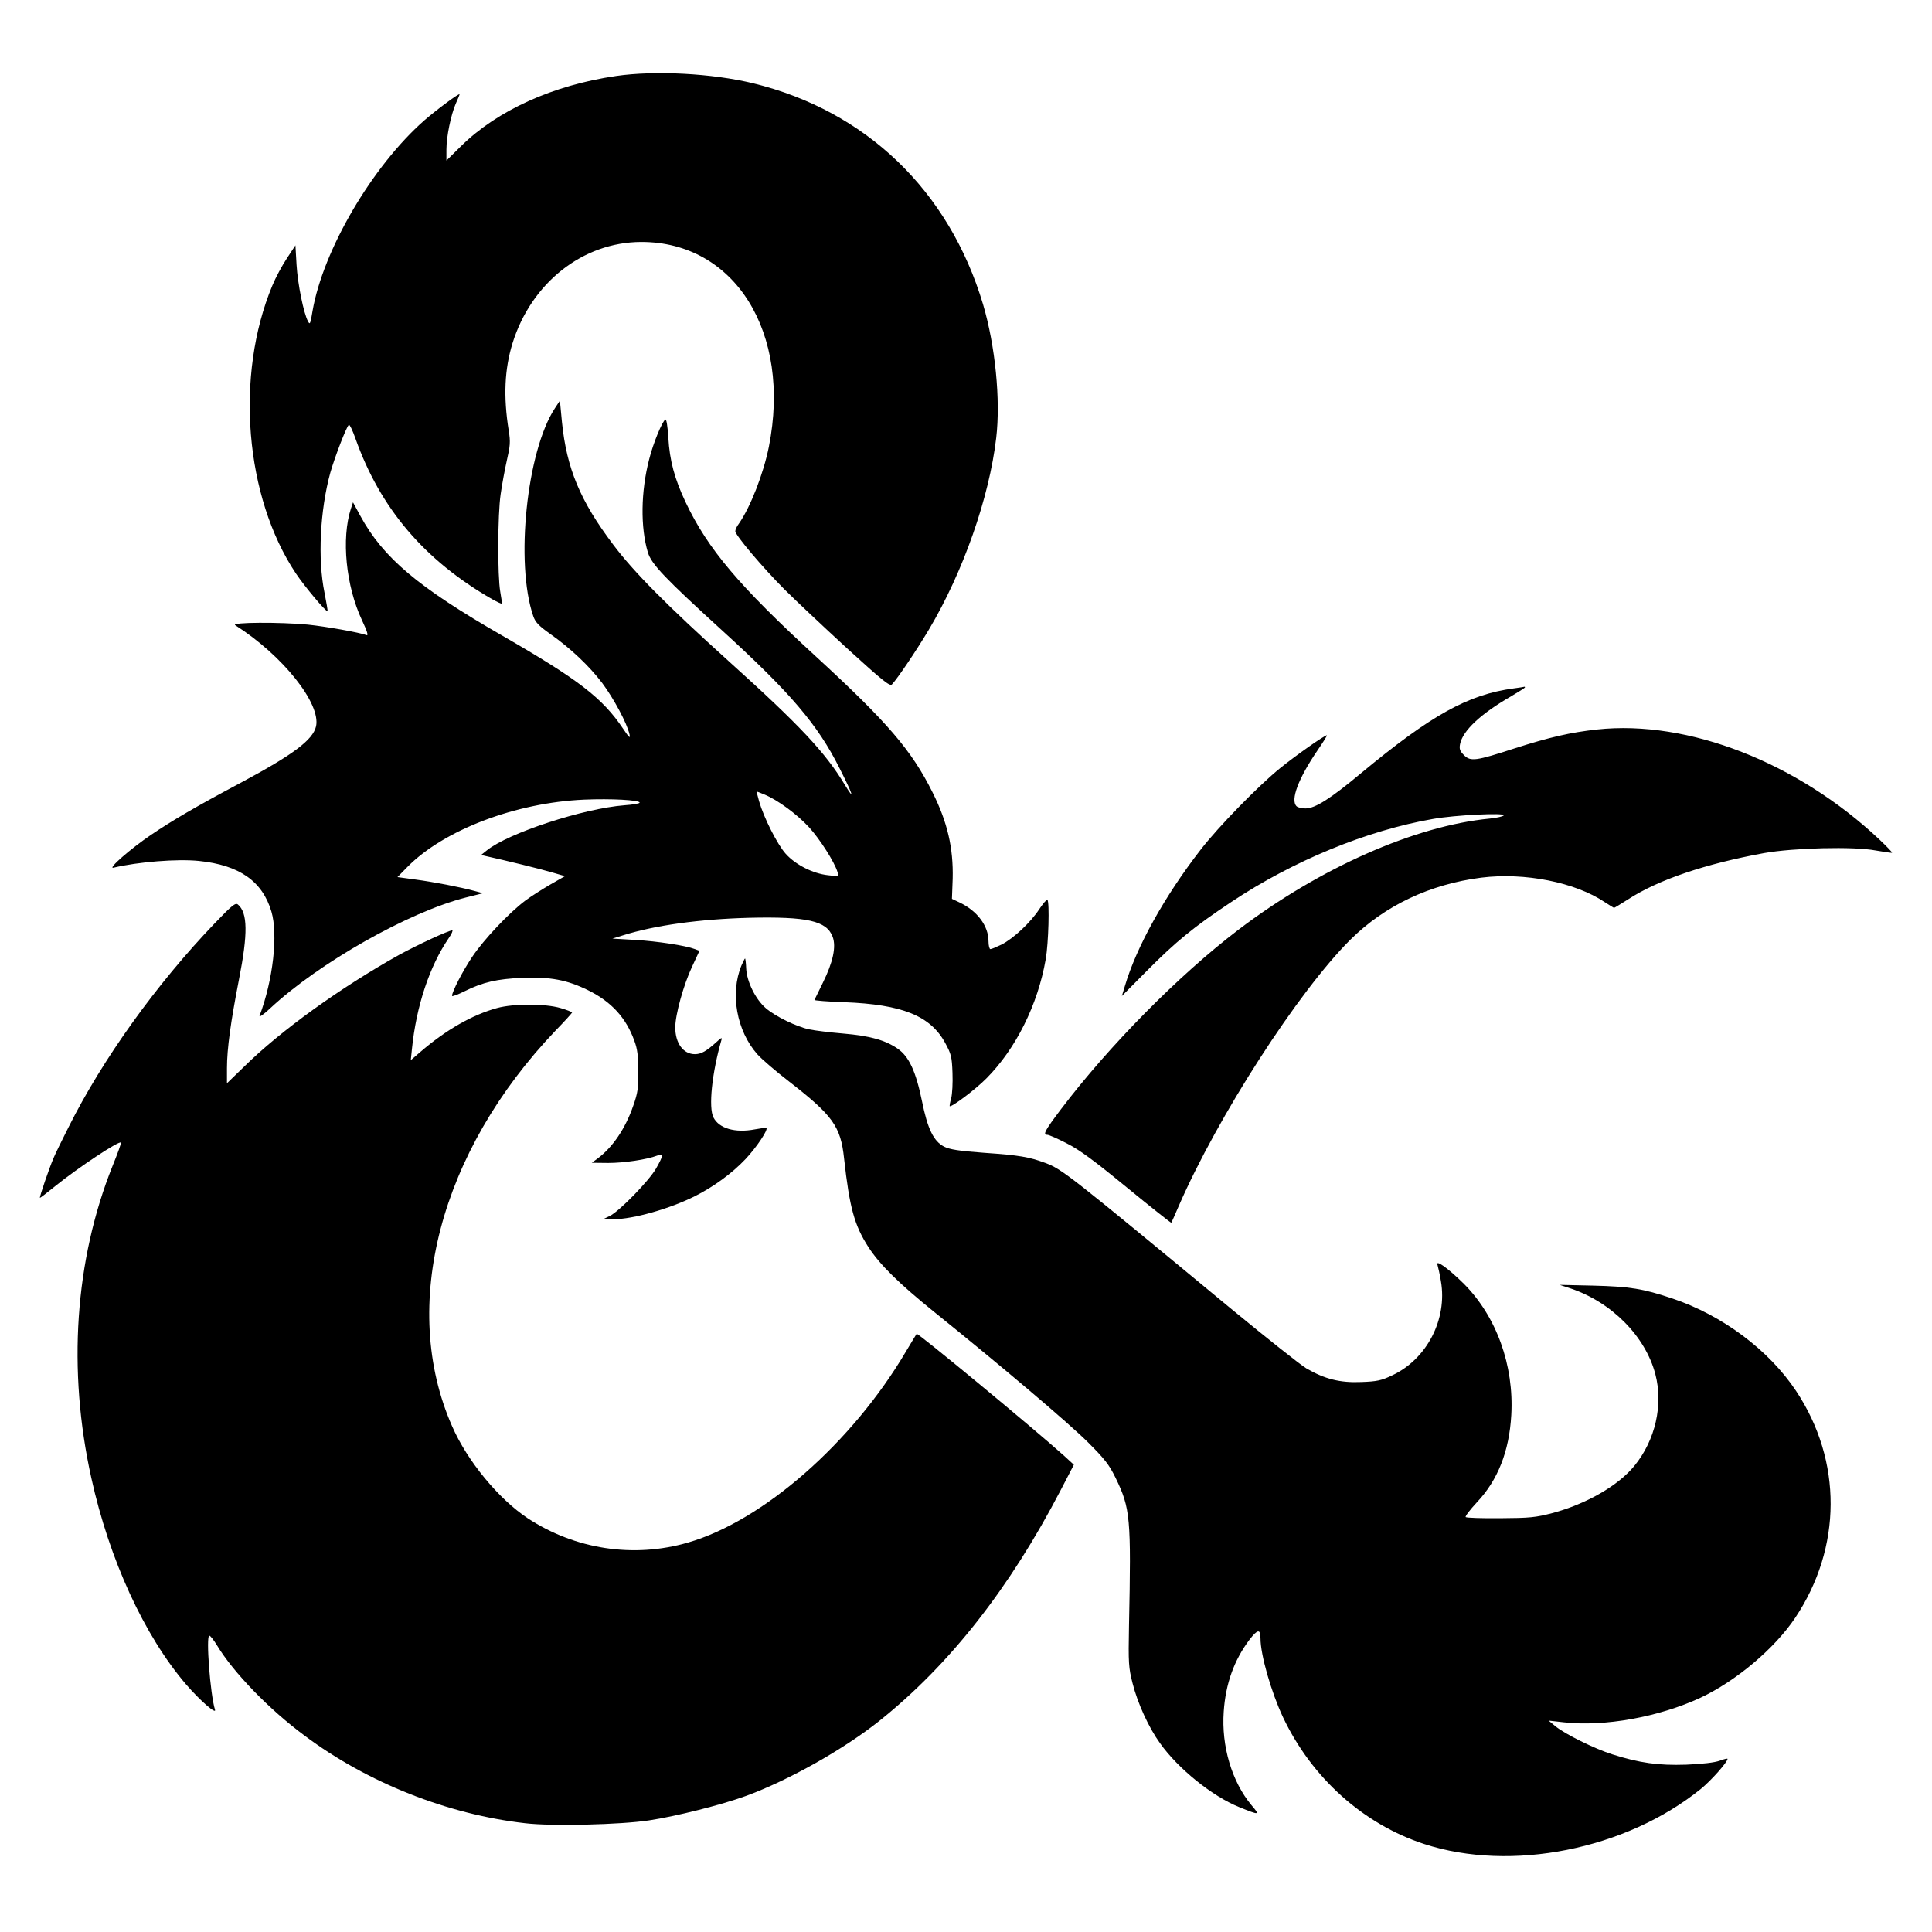 <svg version="1" xmlns="http://www.w3.org/2000/svg" width="1373.333" height="1373.333" viewBox="0 0 1030 1030"><path d="M328.5 40.5c-33.7 4.9-63.3 18.3-82.7 37.4l-7.8 7.7v-5.8c0-7 2.4-18.6 5-24.6 1.1-2.4 2-4.6 2-4.9 0-.9-12 8-18.7 13.8-27.9 24.5-54.1 69.3-59.7 101.8-1.1 6.8-1.4 7.4-2.4 5.4-2.3-4.2-5.5-19.9-6.1-30.1l-.6-10.4-4.6 7c-2.6 3.9-6 10.3-7.7 14.4-20 47.9-14.7 112.8 12.6 153.6 4.7 7 16.1 20.6 16.8 20 .2-.2-.6-4.6-1.6-9.8-3.7-18-2.4-43.9 3.1-64 2.4-8.4 8.7-24.8 9.9-25.5.4-.3 2 3 3.5 7.3 13.2 37.2 36.8 64.9 72.8 85.6 2.7 1.5 5 2.6 5.2 2.4.2-.1-.2-3-.8-6.3-1.5-8.4-1.4-41.2.2-52 .7-5 2.2-13.1 3.3-18 1.8-7.8 2-9.9 1-16-2.9-18.1-2.2-32.7 2-46.4 10-32.3 37.5-54 68.6-54.1 50-.1 80.2 48.3 68.1 109.2-2.9 14.4-9.8 32.1-16 41-1.1 1.4-1.9 3.2-1.9 4 0 2.1 14.6 19.4 26.3 31.1 5.6 5.6 20.5 19.6 33 31.1 19.3 17.6 23.1 20.6 24.2 19.5 3.1-3.3 13.2-18.3 19.8-29.4 18.2-30.6 32.1-70.3 35.8-102 2.4-20.2-.5-49.2-7-71.2C506 101.7 461.8 59.1 401.5 44.4c-21.7-5.3-52.3-6.9-73-3.9z"/><path d="M295.8 217.7c-15 22.8-21.2 82.6-11.5 110.8 1.1 3.2 2.9 5.1 8.8 9.3 11.1 7.8 21 17.2 28 26.4 6.1 8.2 13.2 21.4 14.5 27.3.5 2.4-.1 1.9-3.4-3-11-16.4-23.8-26.2-64.2-49.5-45.2-26-63.7-41.6-75.9-64l-3.9-7.2-1.1 3.3c-5.2 15.9-2.7 41.3 5.9 59.6 2.8 5.9 3.5 8.3 2.4 7.9-3.6-1.4-21.6-4.6-31.3-5.6-14.7-1.4-41.2-1.3-38.7.3 25.3 16.1 45.7 41.7 43.1 53.9-1.7 7.3-12.1 15.1-40.5 30.3-23.7 12.6-36.1 19.9-47.5 27.6-10.8 7.3-23.4 18.3-20 17.5 12.9-3.1 34.1-4.8 45.6-3.6 21.5 2.2 33.8 10.8 38.6 27 3.6 12.2.9 36.4-6.3 55.5-.4 1.1 2.1-.6 5.7-4 26.1-24.3 73.9-51.3 104.2-59l9.2-2.3-4.5-1.2c-7.7-2.1-21.8-4.8-31.6-6.1l-9.5-1.3 5.3-5.4c19.4-19.7 57.6-34.3 94.3-35.9 14.2-.6 29.5.2 29.5 1.6 0 .5-3.6 1.1-8 1.4-22 1.7-62 14.8-73.5 24.1l-3 2.4 2.5.6c10.4 2.3 29.7 7 35.3 8.7l6.9 2-7.7 4.4c-4.3 2.5-10.3 6.3-13.4 8.6-8.8 6.6-22.2 20.8-28.4 30.1-5.1 7.6-10.7 18.5-10.7 20.7 0 .5 3-.6 6.8-2.5 9.7-4.8 17.1-6.5 30.7-7.1 14.9-.6 23.8 1.1 35 6.6 12.4 6.1 20.3 14.7 24.7 27 1.6 4.2 2.1 8.2 2.1 16.1.1 9-.3 11.7-2.7 18.5-4.2 12.2-11 22.2-19.1 28.2l-3 2.2 8.7.1c8.5 0 20.6-1.8 26.1-3.9 3.6-1.4 3.5-.3-.5 6.8-3.7 6.5-19.7 23-24.8 25.4l-3.5 1.7h5.5c10.5 0 30.2-5.6 43.5-12.3 10.1-5.1 19.7-12.1 27-19.8 5.9-6.3 12.1-15.6 11.1-16.6-.1-.2-2.9.2-6.2.8-10.5 2-19-.5-22-6.3-2.8-5.3-.8-23.9 4.2-41.3.5-1.6 0-1.4-2.7 1.1-5.3 4.8-8.1 6.4-11.4 6.4-6.2 0-10.5-5.8-10.5-14.3 0-6.7 4.4-22.6 8.9-32.2l4-8.6-2.4-.9c-4.9-1.9-20-4.2-31.8-4.9l-12.2-.7 5.5-1.7c17-5.4 41.1-8.7 67.5-9.4 30.8-.7 41.2 1.6 44.4 10.1 2 5.3.2 13.6-5.2 24.5-2.3 4.7-4.3 8.8-4.5 9.2-.1.3 7.1.9 16 1.2 30.8 1.2 45.8 7.2 53.7 21.7 3.2 5.9 3.6 7.4 3.9 16 .2 5.3-.1 11.3-.7 13.5-.6 2.1-.9 4-.8 4.2.9.8 13.9-9 19.6-14.8 15.7-15.8 27.4-39.3 31.6-63.5 1.5-8.5 2.1-30.5.9-31.7-.4-.3-2.3 2-4.4 5.1-4.5 6.9-13.6 15.5-20.1 18.8-2.7 1.3-5.3 2.4-5.9 2.4-.5 0-1-1.9-1-4.2 0-8.2-6-16.2-15.5-20.7l-4-1.9.4-10.8c.4-16.3-2.8-30.1-10.7-45.9C486 400 473.1 385 435 350c-41.1-37.7-57.7-57.4-69.5-82.3-5.9-12.5-8.5-22.2-9.2-34.4-.4-6.3-1-10-1.6-9.6-1.7 1-6.5 12.7-8.6 21.1-4.5 17.3-4.7 36.4-.7 49.7 1.9 6.3 9.1 13.8 39.8 41.8 36.1 32.9 50.8 50.1 62.3 73.1 7.2 14.2 8.5 18.2 2.9 9-10.3-17.1-23.7-31.5-61.9-65.9-33.1-29.9-50.8-47.7-61.7-62.3-17.5-23.2-24.7-40.5-27.2-65.1l-1.1-11.5-2.7 4.1zm111.8 205.9c7 2.9 17.2 10.4 23.6 17.3 5.9 6.4 13.7 18.7 15.3 24 .7 2.4.7 2.4-5.1 1.7-8.1-.9-17.3-5.6-22.5-11.4-4.5-5-11.7-19.3-14.2-28-.8-2.8-1.4-5.2-1.2-5.2.1 0 2 .7 4.1 1.6zM807 367c-24.4 3.3-44 14.2-81.5 45.3-16.3 13.6-24.4 18.7-29.5 18.7-2 0-4.1-.5-4.8-1.2-3.3-3.3.9-14.6 11.1-29.6 3.1-4.5 5.4-8.2 5.1-8.2-1.3 0-16.5 10.7-24.9 17.5-11.6 9.4-33 31.3-42.4 43.5-19.1 24.6-34.2 51.7-40.4 72.7l-1.6 5.3 13.2-13.3c15.7-15.8 25.1-23.5 45.1-36.8 33-22 72.4-38.2 107.6-44.3 11.6-2.1 38.6-3.4 37.7-1.9-.4.6-3.7 1.3-7.4 1.7-39.8 3.8-90.7 26.3-134.1 59.3-31.8 24.2-69.1 62-94.6 95.7-8.6 11.4-9.8 13.6-7.2 13.6.8 0 5.4 2 10.2 4.5 6.8 3.4 14.4 9 32.2 23.6 12.8 10.5 23.5 18.9 23.6 18.8.2-.2 2-4.2 4-8.9 20.8-47.8 63.8-114.5 91.6-142.1 18.3-18.1 42.3-29.5 69.7-33 23.1-2.9 50.2 2.5 65.9 13.1 2.5 1.6 4.7 3 4.9 3 .2 0 3.7-2.1 7.6-4.6 16-10.4 41.2-18.9 72.4-24.6 15.7-2.8 47.9-3.6 59.4-1.4 4.7.8 8.6 1.4 8.8 1.2.2-.2-2.8-3.3-6.7-7-43.6-41.1-102-63.9-150.5-58.7-14.5 1.6-25.3 4.1-44.1 10.1-20.6 6.7-23.4 7.1-26.9 3.6-2.2-2.2-2.6-3.3-2.1-5.9 1.4-7.2 11.2-16.3 27.4-25.6 3.9-2.3 7.2-4.4 7.2-4.6 0-.3-.1-.4-.2-.4-.2.1-2.8.5-5.8.9z"/><path d="M114.7 492c-31.3 32.6-60 72.6-78.2 109-3.5 6.9-7.1 14.3-8 16.5-2.2 5.1-7.6 20.8-7.2 21.1.1.1 3.8-2.7 8.2-6.3 12.4-10 33.9-24.2 35-23.2.2.3-1.8 5.9-4.5 12.5C39.9 671.8 35.9 730.4 48.7 788c9.6 43.5 28.2 84 50.5 110 7.5 8.7 16.4 16.4 15.4 13.4-2.5-7.9-4.9-39.4-3-39.4.5 0 2.4 2.4 4.1 5.2 8.7 14.4 27.7 34.1 46.8 48.2 33.4 25 76.1 41.9 117.4 46.6 13.9 1.7 51.1.8 66.1-1.5 14.6-2.2 38.7-8.3 51.6-13 23-8.4 52.5-25.1 71.4-40.2 37.4-29.9 69.3-70.6 96.6-123.1l6.9-13.3-5-4.6c-16.1-14.5-78.3-65.9-78.8-65.2-.2.2-2.7 4.4-5.7 9.4-28.7 48.7-76.3 90.4-116.3 101.9-29 8.4-60.1 3.6-85.4-13-15.5-10.3-32.2-30.5-40.3-49.1-28.1-63.9-6.6-146.2 55.2-210.9 4.9-5 8.8-9.4 8.8-9.6 0-.3-2.8-1.4-6.2-2.4-8.4-2.4-24.9-2.4-33.8 0-13.1 3.6-27.1 11.5-41 23.5l-5 4.3.6-5.8c2.3-23 9.4-44.3 19.6-59.2 1.6-2.3 2.4-4.2 1.9-4.2-1.9 0-18.7 7.8-28.2 13-31.4 17.5-63.2 40.4-82.6 59.5l-9.3 9v-8c0-10.4 2-24.8 6.4-47.3 4.8-24.4 4.7-35.6-.6-40-1.3-1-3.1.4-12.1 9.8z"/><path d="M395.3 514.7c-6.2 14.9-2.6 34.9 8.5 47.4 2.3 2.6 9.9 9.1 16.9 14.5 23.3 18.1 27.5 23.9 29.3 41 2.9 26.2 5.5 35.7 13 47.3 6.1 9.4 16.3 19.4 35 34.5 34.8 28 71.7 59.2 82.1 69.6 8.8 8.8 11.2 11.8 14.7 19 7.8 16.1 8.3 21.1 7.1 78.5-.4 20.4-.2 22.6 1.9 30.9 2.7 10.7 8.6 23.6 14.6 31.9 9.6 13.6 28 28.4 42.2 34.1 11.1 4.5 11.2 4.4 6.6-1-10.5-12.6-16.1-31.5-14.8-49.9 1-14.8 5.5-27.4 13.7-38.3 4.4-5.7 5.9-5.9 5.9-.7 0 8.7 5.7 28.6 12 42 15.3 32.3 42.8 57 75.3 67.6 46.3 15.1 107.4 3 147.5-29.4 5.5-4.5 14.2-14.3 14.2-16 0-.3-1.9.1-4.2 1-2.9 1-8.9 1.7-17.8 2.1-14.9.5-24.9-.9-39.4-5.5-9.3-2.9-25.5-10.9-30.5-15.1l-3.5-2.9 8 .9c21.7 2.5 50.8-2.8 73-13.1 18.9-8.9 39.4-26.1 50.4-42.5 25.1-37.5 25.3-83.8.5-121.1-14.5-21.8-39.4-40.4-66.1-49.3-15.5-5.2-22.6-6.3-41.9-6.8l-18-.4 5.5 1.8c22.1 7.3 40.2 25.6 45.5 45.8 4.3 16.4 0 35.2-11.1 48.8-8.6 10.6-25.6 20.4-43.9 25.3-8.9 2.3-11.9 2.6-27.7 2.7-9.7.1-18-.2-18.4-.6-.4-.4 2.3-3.9 5.9-7.8 11.2-11.8 17.3-27.2 18.4-46.6 1.5-26.5-7.9-52.5-25.2-69.9-8.6-8.5-15.5-13.4-14.1-10 .3 1 1.2 4.9 1.8 8.6 3.5 20.2-7.5 41.5-25.9 50.1-5.8 2.8-8.2 3.3-16.5 3.6-11.4.5-19.6-1.6-29.4-7.3-3.3-2-21.3-16.3-40-31.7-86.8-71.8-90.1-74.4-99.1-77.8-8.7-3.2-13.7-4.1-32.5-5.4-13.7-1-18.5-1.8-21.5-3.3-5.6-2.9-8.8-9.5-11.8-24.4-3.2-15.6-6.9-23.7-12.9-27.8-6.6-4.6-14.9-6.9-29.1-8.1-7.1-.6-15.2-1.6-18-2.2-6.8-1.4-18.1-6.9-23.2-11.3-5.5-4.7-10.2-14.2-10.5-21.3-.1-2.8-.4-5.2-.6-5.2-.2 0-1 1.7-1.9 3.7z"/></svg>